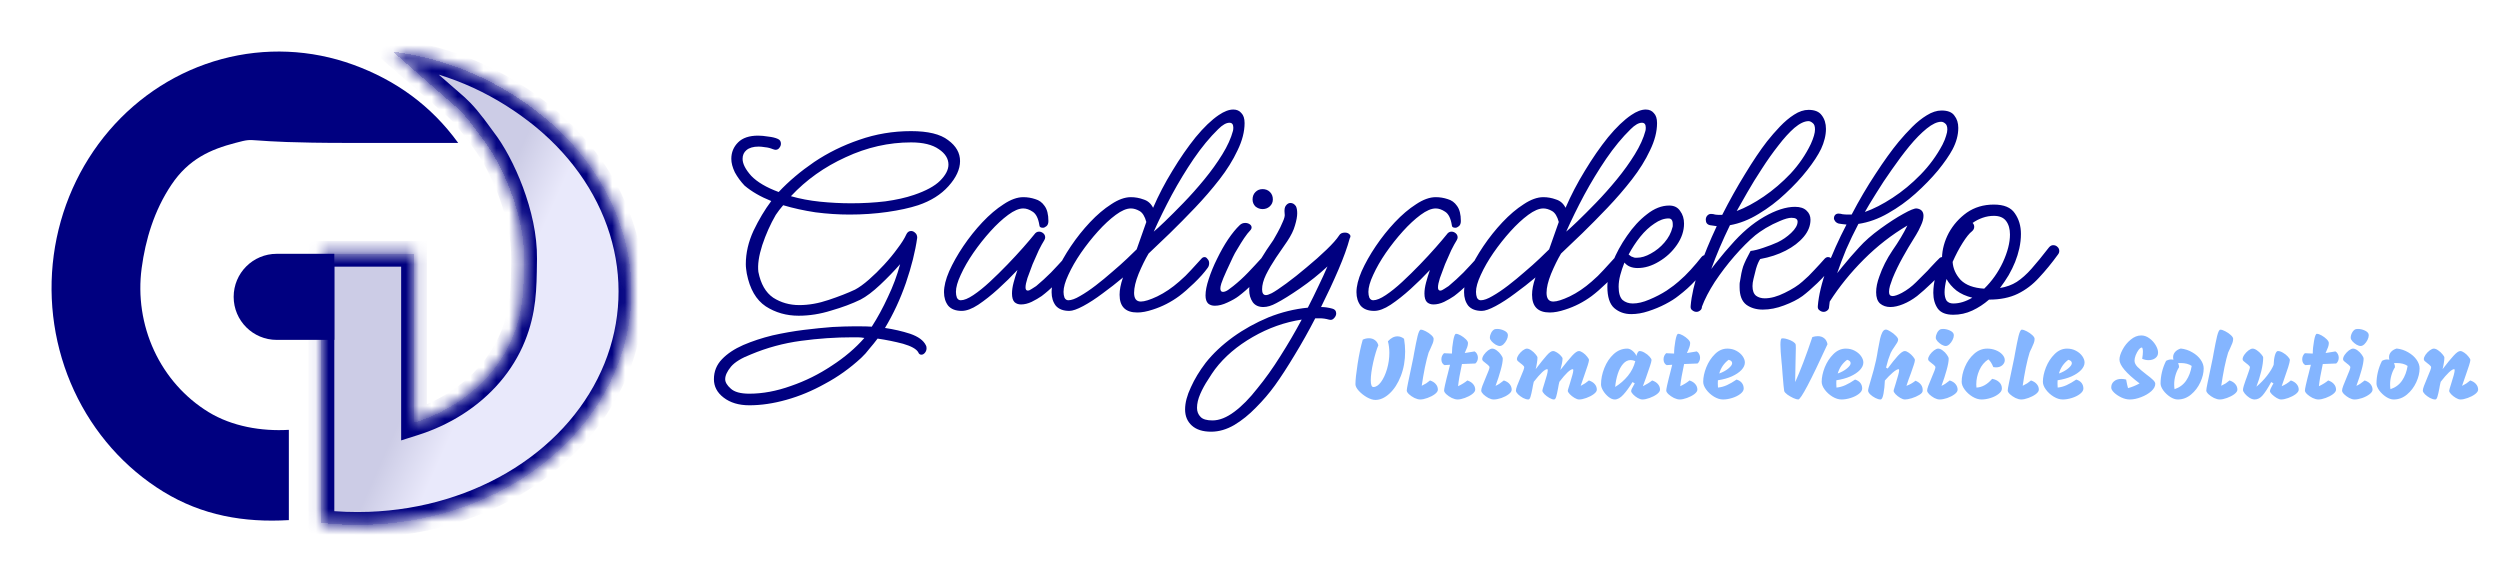 <svg width="194" height="45" viewBox="0 0 194 45" fill="none" xmlns="http://www.w3.org/2000/svg">
<path d="M108.955 26.289C109.011 26.63 109.039 26.959 109.039 27.276C109.039 27.971 108.927 28.606 108.703 29.18C108.479 29.754 108.187 30.207 107.828 30.538C107.469 30.869 107.102 31.035 106.729 31.035C106.542 31.035 106.325 30.967 106.078 30.832C105.835 30.692 105.625 30.526 105.448 30.335C105.271 30.139 105.182 29.966 105.182 29.817C105.182 29.49 105.238 28.965 105.35 28.242C105.462 27.519 105.595 26.891 105.749 26.359C105.903 26.284 106.064 26.247 106.232 26.247C106.409 26.247 106.563 26.296 106.694 26.394C106.825 26.487 106.913 26.62 106.96 26.793C106.825 27.106 106.692 27.547 106.561 28.116C106.435 28.685 106.372 29.15 106.372 29.509C106.372 29.859 106.44 30.034 106.575 30.034C106.776 30.034 106.972 29.906 107.163 29.649C107.354 29.388 107.511 29.052 107.632 28.641C107.753 28.226 107.814 27.806 107.814 27.381C107.814 27.064 107.777 26.765 107.702 26.485C107.935 26.228 108.183 26.1 108.444 26.1C108.626 26.1 108.796 26.163 108.955 26.289ZM110.214 31C110.079 31 109.927 30.96 109.759 30.881C109.596 30.797 109.456 30.701 109.339 30.594C109.223 30.482 109.164 30.386 109.164 30.307C109.164 30.228 109.197 30.032 109.262 29.719C109.328 29.406 109.37 29.206 109.388 29.117C109.528 28.473 109.622 28.027 109.668 27.78L109.738 27.388C109.836 26.847 109.925 26.41 110.004 26.079C110.088 25.748 110.172 25.582 110.256 25.582C110.354 25.582 110.483 25.624 110.641 25.708C110.805 25.792 110.947 25.89 111.068 26.002C111.19 26.114 111.25 26.212 111.25 26.296C111.25 26.408 111.229 26.518 111.187 26.625C111.15 26.728 111.092 26.863 111.012 27.031C110.938 27.176 110.886 27.288 110.858 27.367C110.77 27.642 110.674 28.025 110.571 28.515C110.473 29.005 110.392 29.479 110.326 29.936C110.476 29.861 110.592 29.798 110.676 29.747C110.76 29.691 110.858 29.616 110.97 29.523C111.176 29.593 111.327 29.691 111.425 29.817C111.528 29.938 111.579 30.078 111.579 30.237C111.579 30.349 111.5 30.466 111.341 30.587C111.183 30.704 110.994 30.802 110.774 30.881C110.555 30.96 110.368 31 110.214 31ZM113.447 28.249C113.293 28.954 113.192 29.528 113.146 29.971C113.444 29.826 113.685 29.677 113.867 29.523C114.072 29.593 114.224 29.691 114.322 29.817C114.424 29.938 114.476 30.078 114.476 30.237C114.476 30.349 114.396 30.466 114.238 30.587C114.079 30.704 113.89 30.802 113.671 30.881C113.451 30.96 113.265 31 113.111 31C112.975 31 112.824 30.96 112.656 30.881C112.492 30.797 112.352 30.701 112.236 30.594C112.119 30.482 112.061 30.386 112.061 30.307C112.061 30.242 112.084 30.102 112.131 29.887C112.182 29.668 112.226 29.481 112.264 29.327C112.306 29.168 112.336 29.052 112.355 28.977L112.523 28.305L112.096 28.333C112.016 28.296 111.956 28.237 111.914 28.158C111.872 28.079 111.851 27.988 111.851 27.885C111.851 27.698 111.918 27.54 112.054 27.409C112.222 27.418 112.427 27.428 112.67 27.437C112.67 27.138 112.702 26.809 112.768 26.45C112.833 26.086 112.905 25.904 112.985 25.904C113.083 25.904 113.206 25.946 113.356 26.03C113.505 26.114 113.636 26.212 113.748 26.324C113.86 26.436 113.916 26.534 113.916 26.618C113.916 26.725 113.895 26.835 113.853 26.947C113.815 27.054 113.752 27.204 113.664 27.395C113.743 27.386 113.944 27.353 114.266 27.297L114.427 27.269C114.511 27.316 114.574 27.383 114.616 27.472C114.662 27.561 114.686 27.656 114.686 27.759C114.686 27.843 114.669 27.925 114.637 28.004C114.604 28.083 114.555 28.151 114.49 28.207L113.447 28.249ZM116.384 26.849C116.295 26.849 116.188 26.814 116.062 26.744C115.941 26.669 115.836 26.583 115.747 26.485C115.658 26.382 115.614 26.291 115.614 26.212C115.614 26.086 115.647 25.96 115.712 25.834C115.777 25.708 115.859 25.617 115.957 25.561C116.004 25.538 116.078 25.526 116.181 25.526C116.349 25.526 116.517 25.563 116.685 25.638C116.858 25.713 116.963 25.806 117 25.918C117.009 25.941 117.014 25.976 117.014 26.023C117.014 26.13 116.981 26.249 116.916 26.38C116.851 26.511 116.769 26.623 116.671 26.716C116.573 26.805 116.477 26.849 116.384 26.849ZM115.908 31C115.787 31 115.649 30.96 115.495 30.881C115.346 30.797 115.215 30.701 115.103 30.594C114.996 30.482 114.942 30.389 114.942 30.314C114.942 30.23 114.972 30.106 115.033 29.943C115.094 29.78 115.185 29.556 115.306 29.271C115.399 29.052 115.469 28.881 115.516 28.76C115.563 28.634 115.586 28.545 115.586 28.494C115.586 28.457 115.563 28.417 115.516 28.375C115.474 28.328 115.409 28.272 115.32 28.207C115.217 28.128 115.14 28.065 115.089 28.018C115.042 27.971 115.019 27.922 115.019 27.871C115.019 27.773 115.063 27.659 115.152 27.528C115.245 27.397 115.353 27.285 115.474 27.192C115.6 27.099 115.707 27.052 115.796 27.052C115.903 27.052 116.02 27.099 116.146 27.192C116.277 27.285 116.386 27.397 116.475 27.528C116.568 27.654 116.615 27.757 116.615 27.836C116.615 28.041 116.561 28.335 116.454 28.718C116.351 29.096 116.218 29.504 116.055 29.943C116.167 29.892 116.265 29.838 116.349 29.782C116.433 29.726 116.55 29.64 116.699 29.523C116.909 29.593 117.063 29.693 117.161 29.824C117.259 29.95 117.308 30.088 117.308 30.237C117.308 30.358 117.229 30.477 117.07 30.594C116.916 30.711 116.727 30.809 116.503 30.888C116.279 30.963 116.081 31 115.908 31ZM119.168 28.648C119.537 28.163 119.822 27.808 120.022 27.584C120.223 27.355 120.386 27.241 120.512 27.241C120.601 27.241 120.704 27.278 120.82 27.353C120.942 27.428 121.044 27.514 121.128 27.612C121.217 27.705 121.259 27.78 121.254 27.836C121.25 27.953 121.233 28.079 121.205 28.214C121.177 28.349 121.138 28.515 121.086 28.711C121.474 28.216 121.777 27.848 121.996 27.605C122.22 27.362 122.395 27.241 122.521 27.241C122.61 27.241 122.717 27.285 122.843 27.374C122.969 27.463 123.077 27.565 123.165 27.682C123.259 27.794 123.305 27.88 123.305 27.941C123.301 28.02 123.268 28.156 123.207 28.347C123.147 28.538 123.06 28.793 122.948 29.11C122.799 29.521 122.703 29.798 122.661 29.943C122.811 29.864 122.925 29.798 123.004 29.747C123.088 29.691 123.186 29.616 123.298 29.523C123.504 29.593 123.658 29.691 123.76 29.817C123.863 29.938 123.914 30.078 123.914 30.237C123.914 30.349 123.833 30.466 123.669 30.587C123.511 30.704 123.322 30.802 123.102 30.881C122.883 30.96 122.696 31 122.542 31C122.44 31 122.318 30.958 122.178 30.874C122.038 30.79 121.917 30.694 121.814 30.587C121.712 30.475 121.66 30.389 121.66 30.328C121.66 30.291 121.684 30.202 121.73 30.062C121.777 29.917 121.807 29.819 121.821 29.768C121.91 29.488 121.975 29.266 122.017 29.103C122.064 28.935 122.087 28.811 122.087 28.732C122.087 28.676 122.076 28.648 122.052 28.648C121.856 28.648 121.509 28.975 121.009 29.628C120.972 29.763 120.937 29.934 120.904 30.139C120.848 30.438 120.799 30.657 120.757 30.797C120.715 30.932 120.659 31 120.589 31C120.491 31 120.37 30.958 120.225 30.874C120.081 30.79 119.955 30.694 119.847 30.587C119.74 30.475 119.686 30.384 119.686 30.314C119.686 30.267 119.738 30.085 119.84 29.768C119.924 29.502 119.99 29.285 120.036 29.117C120.083 28.944 120.106 28.816 120.106 28.732C120.106 28.676 120.092 28.648 120.064 28.648C119.878 28.648 119.53 28.975 119.021 29.628C119.003 29.703 118.982 29.796 118.958 29.908C118.94 30.02 118.926 30.099 118.916 30.146C118.865 30.421 118.816 30.634 118.769 30.783C118.727 30.928 118.671 31 118.601 31C118.48 31 118.342 30.96 118.188 30.881C118.039 30.797 117.908 30.701 117.796 30.594C117.689 30.482 117.635 30.389 117.635 30.314C117.635 30.23 117.666 30.106 117.726 29.943C117.787 29.78 117.878 29.556 117.999 29.271C118.093 29.052 118.163 28.881 118.209 28.76C118.256 28.634 118.279 28.545 118.279 28.494C118.279 28.457 118.256 28.417 118.209 28.375C118.167 28.328 118.102 28.272 118.013 28.207C117.911 28.128 117.834 28.065 117.782 28.018C117.736 27.971 117.712 27.922 117.712 27.871C117.712 27.773 117.757 27.659 117.845 27.528C117.939 27.397 118.046 27.285 118.167 27.192C118.293 27.099 118.401 27.052 118.489 27.052C118.587 27.052 118.699 27.096 118.825 27.185C118.956 27.274 119.068 27.376 119.161 27.493C119.259 27.605 119.308 27.691 119.308 27.752C119.308 27.864 119.294 28.002 119.266 28.165C119.243 28.328 119.21 28.489 119.168 28.648ZM127.487 29.971C127.771 29.831 128.012 29.682 128.208 29.523C128.413 29.593 128.565 29.691 128.663 29.817C128.765 29.938 128.817 30.078 128.817 30.237C128.817 30.349 128.737 30.466 128.579 30.587C128.42 30.704 128.231 30.802 128.012 30.881C127.792 30.96 127.606 31 127.452 31C127.344 31 127.221 30.96 127.081 30.881C126.945 30.802 126.826 30.708 126.724 30.601C126.626 30.494 126.577 30.41 126.577 30.349C126.577 30.302 126.595 30.239 126.633 30.16C126.675 30.081 126.719 29.999 126.766 29.915C126.812 29.831 126.843 29.775 126.857 29.747L126.682 29.649C126.434 30.055 126.196 30.382 125.968 30.629C125.744 30.876 125.522 31 125.303 31C125.153 31 124.995 30.935 124.827 30.804C124.663 30.673 124.523 30.515 124.407 30.328C124.295 30.141 124.239 29.976 124.239 29.831C124.239 29.416 124.325 28.991 124.498 28.557C124.67 28.123 124.911 27.764 125.219 27.479C125.531 27.194 125.884 27.052 126.276 27.052C126.416 27.052 126.558 27.115 126.703 27.241C126.847 27.367 126.941 27.495 126.983 27.626C127.006 27.523 127.039 27.435 127.081 27.36C127.127 27.281 127.176 27.241 127.228 27.241C127.349 27.241 127.482 27.285 127.627 27.374C127.776 27.458 127.902 27.558 128.005 27.675C128.107 27.787 128.159 27.876 128.159 27.941C128.154 28.03 128.117 28.177 128.047 28.382C127.981 28.587 127.874 28.9 127.725 29.32C127.636 29.549 127.557 29.766 127.487 29.971ZM125.338 30.027C125.716 29.794 126.045 29.507 126.325 29.166C126.605 28.821 126.796 28.44 126.899 28.025C126.773 27.969 126.654 27.941 126.542 27.941C126.322 27.941 126.126 28.039 125.954 28.235C125.781 28.431 125.643 28.688 125.541 29.005C125.438 29.322 125.37 29.663 125.338 30.027ZM130.687 28.249C130.533 28.954 130.433 29.528 130.386 29.971C130.685 29.826 130.925 29.677 131.107 29.523C131.312 29.593 131.464 29.691 131.562 29.817C131.665 29.938 131.716 30.078 131.716 30.237C131.716 30.349 131.637 30.466 131.478 30.587C131.319 30.704 131.13 30.802 130.911 30.881C130.692 30.96 130.505 31 130.351 31C130.216 31 130.064 30.96 129.896 30.881C129.733 30.797 129.593 30.701 129.476 30.594C129.359 30.482 129.301 30.386 129.301 30.307C129.301 30.242 129.324 30.102 129.371 29.887C129.422 29.668 129.467 29.481 129.504 29.327C129.546 29.168 129.576 29.052 129.595 28.977L129.763 28.305L129.336 28.333C129.257 28.296 129.196 28.237 129.154 28.158C129.112 28.079 129.091 27.988 129.091 27.885C129.091 27.698 129.159 27.54 129.294 27.409C129.462 27.418 129.667 27.428 129.91 27.437C129.91 27.138 129.943 26.809 130.008 26.45C130.073 26.086 130.146 25.904 130.225 25.904C130.323 25.904 130.447 25.946 130.596 26.03C130.745 26.114 130.876 26.212 130.988 26.324C131.1 26.436 131.156 26.534 131.156 26.618C131.156 26.725 131.135 26.835 131.093 26.947C131.056 27.054 130.993 27.204 130.904 27.395C130.983 27.386 131.184 27.353 131.506 27.297L131.667 27.269C131.751 27.316 131.814 27.383 131.856 27.472C131.903 27.561 131.926 27.656 131.926 27.759C131.926 27.843 131.91 27.925 131.877 28.004C131.844 28.083 131.795 28.151 131.73 28.207L130.687 28.249ZM133.708 31C133.484 31 133.251 30.928 133.008 30.783C132.765 30.634 132.565 30.452 132.406 30.237C132.247 30.022 132.168 29.819 132.168 29.628C132.168 29.287 132.247 28.914 132.406 28.508C132.569 28.102 132.793 27.759 133.078 27.479C133.363 27.194 133.685 27.052 134.044 27.052C134.301 27.052 134.532 27.108 134.737 27.22C134.947 27.332 135.11 27.472 135.227 27.64C135.344 27.808 135.402 27.971 135.402 28.13C135.402 28.326 135.313 28.52 135.136 28.711C134.959 28.898 134.711 29.063 134.394 29.208C134.077 29.348 133.715 29.448 133.309 29.509C133.304 29.565 133.302 29.649 133.302 29.761C133.302 29.901 133.307 30.006 133.316 30.076C133.549 30.053 133.78 29.99 134.009 29.887C134.238 29.784 134.487 29.64 134.758 29.453C134.94 29.509 135.078 29.598 135.171 29.719C135.264 29.84 135.311 29.985 135.311 30.153C135.311 30.293 135.225 30.431 135.052 30.566C134.884 30.697 134.674 30.802 134.422 30.881C134.17 30.96 133.932 31 133.708 31ZM133.414 28.984C133.699 28.881 133.937 28.751 134.128 28.592C134.319 28.433 134.415 28.298 134.415 28.186C134.415 28.055 134.324 27.967 134.142 27.92C133.965 28.051 133.813 28.207 133.687 28.389C133.566 28.571 133.475 28.769 133.414 28.984ZM139.546 31C139.457 31 139.329 30.963 139.161 30.888C138.993 30.809 138.837 30.718 138.692 30.615C138.552 30.508 138.473 30.417 138.454 30.342C138.431 30.239 138.389 29.81 138.328 29.054C138.309 28.751 138.293 28.529 138.279 28.389C138.27 28.268 138.26 28.177 138.251 28.116C138.19 27.491 138.16 27.038 138.16 26.758C138.16 26.445 138.195 26.28 138.265 26.261C138.284 26.256 138.314 26.254 138.356 26.254C138.459 26.254 138.585 26.28 138.734 26.331C138.888 26.378 139.023 26.438 139.14 26.513C139.257 26.588 139.324 26.66 139.343 26.73C139.352 26.758 139.357 26.863 139.357 27.045C139.357 27.302 139.35 27.617 139.336 27.99C139.317 28.597 139.308 29.066 139.308 29.397V29.649C139.705 28.781 140.148 27.617 140.638 26.156C140.778 26.109 140.92 26.086 141.065 26.086C141.256 26.086 141.417 26.137 141.548 26.24C141.683 26.343 141.772 26.499 141.814 26.709C140.503 29.57 139.747 31 139.546 31ZM142.902 31C142.678 31 142.445 30.928 142.202 30.783C141.96 30.634 141.759 30.452 141.6 30.237C141.442 30.022 141.362 29.819 141.362 29.628C141.362 29.287 141.442 28.914 141.6 28.508C141.764 28.102 141.988 27.759 142.272 27.479C142.557 27.194 142.879 27.052 143.238 27.052C143.495 27.052 143.726 27.108 143.931 27.22C144.141 27.332 144.305 27.472 144.421 27.64C144.538 27.808 144.596 27.971 144.596 28.13C144.596 28.326 144.508 28.52 144.33 28.711C144.153 28.898 143.906 29.063 143.588 29.208C143.271 29.348 142.909 29.448 142.503 29.509C142.499 29.565 142.496 29.649 142.496 29.761C142.496 29.901 142.501 30.006 142.51 30.076C142.744 30.053 142.975 29.99 143.203 29.887C143.432 29.784 143.682 29.64 143.952 29.453C144.134 29.509 144.272 29.598 144.365 29.719C144.459 29.84 144.505 29.985 144.505 30.153C144.505 30.293 144.419 30.431 144.246 30.566C144.078 30.697 143.868 30.802 143.616 30.881C143.364 30.96 143.126 31 142.902 31ZM142.608 28.984C142.893 28.881 143.131 28.751 143.322 28.592C143.514 28.433 143.609 28.298 143.609 28.186C143.609 28.055 143.518 27.967 143.336 27.92C143.159 28.051 143.007 28.207 142.881 28.389C142.76 28.571 142.669 28.769 142.608 28.984ZM146.266 29.53C146.252 29.894 146.217 30.23 146.161 30.538C146.105 30.846 146.028 31 145.93 31C145.814 31 145.678 30.96 145.524 30.881C145.37 30.802 145.237 30.708 145.125 30.601C145.018 30.489 144.964 30.393 144.964 30.314C144.964 30.258 144.983 30.162 145.02 30.027C145.058 29.887 145.102 29.733 145.153 29.565C145.335 28.968 145.478 28.433 145.58 27.962C145.636 27.701 145.685 27.43 145.727 27.15C145.793 26.777 145.849 26.49 145.895 26.289C145.942 26.088 146 25.92 146.07 25.785C146.145 25.645 146.236 25.575 146.343 25.575C146.423 25.575 146.539 25.624 146.693 25.722C146.852 25.815 146.992 25.925 147.113 26.051C147.235 26.172 147.295 26.273 147.295 26.352C147.295 26.422 147.27 26.501 147.218 26.59C147.172 26.674 147.092 26.795 146.98 26.954C146.957 26.987 146.913 27.052 146.847 27.15C146.787 27.248 146.742 27.33 146.714 27.395C146.658 27.53 146.595 27.703 146.525 27.913C146.46 28.123 146.404 28.328 146.357 28.529L146.483 28.599C146.787 28.188 147.05 27.859 147.274 27.612C147.503 27.365 147.68 27.241 147.806 27.241C147.895 27.241 148.002 27.285 148.128 27.374C148.254 27.463 148.364 27.565 148.457 27.682C148.551 27.794 148.597 27.88 148.597 27.941C148.593 28.025 148.565 28.146 148.513 28.305C148.467 28.459 148.392 28.676 148.289 28.956C148.159 29.292 148.042 29.621 147.939 29.943C148.084 29.887 148.205 29.831 148.303 29.775C148.401 29.719 148.516 29.642 148.646 29.544C148.842 29.628 148.985 29.733 149.073 29.859C149.167 29.985 149.209 30.139 149.199 30.321C149.199 30.433 149.113 30.54 148.94 30.643C148.772 30.746 148.576 30.832 148.352 30.902C148.133 30.967 147.958 31 147.827 31C147.72 31 147.596 30.958 147.456 30.874C147.316 30.79 147.195 30.694 147.092 30.587C146.99 30.475 146.941 30.389 146.945 30.328C146.945 30.291 146.969 30.202 147.015 30.062C147.062 29.917 147.092 29.819 147.106 29.768C147.195 29.488 147.26 29.266 147.302 29.103C147.349 28.935 147.372 28.811 147.372 28.732C147.372 28.676 147.361 28.648 147.337 28.648C147.235 28.648 147.081 28.737 146.875 28.914C146.67 29.091 146.467 29.297 146.266 29.53ZM150.987 26.849C150.899 26.849 150.791 26.814 150.665 26.744C150.544 26.669 150.439 26.583 150.35 26.485C150.262 26.382 150.217 26.291 150.217 26.212C150.217 26.086 150.25 25.96 150.315 25.834C150.381 25.708 150.462 25.617 150.56 25.561C150.607 25.538 150.682 25.526 150.784 25.526C150.952 25.526 151.12 25.563 151.288 25.638C151.461 25.713 151.566 25.806 151.603 25.918C151.613 25.941 151.617 25.976 151.617 26.023C151.617 26.13 151.585 26.249 151.519 26.38C151.454 26.511 151.372 26.623 151.274 26.716C151.176 26.805 151.081 26.849 150.987 26.849ZM150.511 31C150.39 31 150.252 30.96 150.098 30.881C149.949 30.797 149.818 30.701 149.706 30.594C149.599 30.482 149.545 30.389 149.545 30.314C149.545 30.23 149.576 30.106 149.636 29.943C149.697 29.78 149.788 29.556 149.909 29.271C150.003 29.052 150.073 28.881 150.119 28.76C150.166 28.634 150.189 28.545 150.189 28.494C150.189 28.457 150.166 28.417 150.119 28.375C150.077 28.328 150.012 28.272 149.923 28.207C149.821 28.128 149.744 28.065 149.692 28.018C149.646 27.971 149.622 27.922 149.622 27.871C149.622 27.773 149.667 27.659 149.755 27.528C149.849 27.397 149.956 27.285 150.077 27.192C150.203 27.099 150.311 27.052 150.399 27.052C150.507 27.052 150.623 27.099 150.749 27.192C150.88 27.285 150.99 27.397 151.078 27.528C151.172 27.654 151.218 27.757 151.218 27.836C151.218 28.041 151.165 28.335 151.057 28.718C150.955 29.096 150.822 29.504 150.658 29.943C150.77 29.892 150.868 29.838 150.952 29.782C151.036 29.726 151.153 29.64 151.302 29.523C151.512 29.593 151.666 29.693 151.764 29.824C151.862 29.95 151.911 30.088 151.911 30.237C151.911 30.358 151.832 30.477 151.673 30.594C151.519 30.711 151.33 30.809 151.106 30.888C150.882 30.963 150.684 31 150.511 31ZM153.373 30.076C153.811 30.057 154.217 29.831 154.591 29.397C154.819 29.439 155.001 29.525 155.137 29.656C155.277 29.787 155.347 29.952 155.347 30.153C155.347 30.298 155.263 30.435 155.095 30.566C154.931 30.697 154.726 30.802 154.479 30.881C154.231 30.96 153.993 31 153.765 31C153.541 31 153.307 30.928 153.065 30.783C152.822 30.634 152.621 30.452 152.463 30.237C152.304 30.022 152.225 29.819 152.225 29.628C152.225 29.259 152.309 28.874 152.477 28.473C152.649 28.067 152.887 27.729 153.191 27.458C153.494 27.187 153.835 27.052 154.213 27.052C154.446 27.052 154.668 27.094 154.878 27.178C155.088 27.262 155.256 27.374 155.382 27.514C155.508 27.654 155.571 27.799 155.571 27.948C155.571 28.093 155.508 28.223 155.382 28.34C155.256 28.452 155.09 28.508 154.885 28.508C154.819 28.508 154.752 28.501 154.682 28.487C154.565 28.202 154.437 28.002 154.297 27.885C153.989 28.086 153.755 28.366 153.597 28.725C153.438 29.084 153.359 29.451 153.359 29.824C153.359 29.88 153.363 29.964 153.373 30.076ZM156.849 31C156.714 31 156.562 30.96 156.394 30.881C156.231 30.797 156.091 30.701 155.974 30.594C155.857 30.482 155.799 30.386 155.799 30.307C155.799 30.228 155.832 30.032 155.897 29.719C155.962 29.406 156.004 29.206 156.023 29.117C156.163 28.473 156.256 28.027 156.303 27.78L156.373 27.388C156.471 26.847 156.56 26.41 156.639 26.079C156.723 25.748 156.807 25.582 156.891 25.582C156.989 25.582 157.117 25.624 157.276 25.708C157.439 25.792 157.582 25.89 157.703 26.002C157.824 26.114 157.885 26.212 157.885 26.296C157.885 26.408 157.864 26.518 157.822 26.625C157.785 26.728 157.726 26.863 157.647 27.031C157.572 27.176 157.521 27.288 157.493 27.367C157.404 27.642 157.309 28.025 157.206 28.515C157.108 29.005 157.026 29.479 156.961 29.936C157.11 29.861 157.227 29.798 157.311 29.747C157.395 29.691 157.493 29.616 157.605 29.523C157.81 29.593 157.962 29.691 158.06 29.817C158.163 29.938 158.214 30.078 158.214 30.237C158.214 30.349 158.135 30.466 157.976 30.587C157.817 30.704 157.628 30.802 157.409 30.881C157.19 30.96 157.003 31 156.849 31ZM160.068 31C159.844 31 159.61 30.928 159.368 30.783C159.125 30.634 158.924 30.452 158.766 30.237C158.607 30.022 158.528 29.819 158.528 29.628C158.528 29.287 158.607 28.914 158.766 28.508C158.929 28.102 159.153 27.759 159.438 27.479C159.722 27.194 160.044 27.052 160.404 27.052C160.66 27.052 160.891 27.108 161.097 27.22C161.307 27.332 161.47 27.472 161.587 27.64C161.703 27.808 161.762 27.971 161.762 28.13C161.762 28.326 161.673 28.52 161.496 28.711C161.318 28.898 161.071 29.063 160.754 29.208C160.436 29.348 160.075 29.448 159.669 29.509C159.664 29.565 159.662 29.649 159.662 29.761C159.662 29.901 159.666 30.006 159.676 30.076C159.909 30.053 160.14 29.99 160.369 29.887C160.597 29.784 160.847 29.64 161.118 29.453C161.3 29.509 161.437 29.598 161.531 29.719C161.624 29.84 161.671 29.985 161.671 30.153C161.671 30.293 161.584 30.431 161.412 30.566C161.244 30.697 161.034 30.802 160.782 30.881C160.53 30.96 160.292 31 160.068 31ZM159.774 28.984C160.058 28.881 160.296 28.751 160.488 28.592C160.679 28.433 160.775 28.298 160.775 28.186C160.775 28.055 160.684 27.967 160.502 27.92C160.324 28.051 160.173 28.207 160.047 28.389C159.925 28.571 159.834 28.769 159.774 28.984ZM166.234 27.843C166.272 27.61 166.29 27.423 166.29 27.283C166.29 27.185 166.281 27.108 166.262 27.052C166.248 26.996 166.23 26.968 166.206 26.968C166.136 26.968 166.055 27.026 165.961 27.143C165.873 27.26 165.796 27.4 165.73 27.563C165.67 27.722 165.639 27.864 165.639 27.99C165.639 28.149 165.716 28.31 165.87 28.473C166.029 28.632 166.26 28.828 166.563 29.061C166.792 29.229 166.962 29.369 167.074 29.481C167.186 29.588 167.245 29.686 167.249 29.775C167.254 29.971 167.151 30.165 166.941 30.356C166.731 30.543 166.468 30.697 166.15 30.818C165.838 30.939 165.546 31 165.275 31C165.065 31 164.848 30.949 164.624 30.846C164.4 30.739 164.214 30.615 164.064 30.475C163.915 30.33 163.838 30.204 163.833 30.097C163.824 29.892 163.892 29.726 164.036 29.6C164.181 29.469 164.375 29.404 164.617 29.404C164.739 29.404 164.862 29.42 164.988 29.453C165.044 29.761 165.093 29.983 165.135 30.118C165.411 30.048 165.709 29.927 166.031 29.754C164.991 28.965 164.47 28.349 164.47 27.906C164.47 27.691 164.55 27.435 164.708 27.136C164.867 26.833 165.077 26.574 165.338 26.359C165.6 26.14 165.875 26.03 166.164 26.03C166.379 26.03 166.587 26.102 166.787 26.247C166.988 26.392 167.151 26.569 167.277 26.779C167.403 26.989 167.466 27.185 167.466 27.367C167.466 27.544 167.394 27.687 167.249 27.794C167.109 27.897 166.934 27.948 166.724 27.948C166.561 27.948 166.398 27.913 166.234 27.843ZM169.228 27.045C169.56 27.082 169.861 27.183 170.131 27.346C170.407 27.505 170.621 27.696 170.775 27.92C170.929 28.144 171.006 28.368 171.006 28.592C171.006 28.928 170.92 29.285 170.747 29.663C170.575 30.041 170.334 30.358 170.026 30.615C169.718 30.872 169.375 31 168.997 31C168.811 31 168.612 30.932 168.402 30.797C168.192 30.657 168.015 30.489 167.87 30.293C167.73 30.092 167.66 29.915 167.66 29.761C167.66 29.476 167.695 29.185 167.765 28.886C167.835 28.583 167.943 28.289 168.087 28.004C168.223 27.929 168.358 27.892 168.493 27.892C168.554 27.892 168.61 27.899 168.661 27.913C168.643 27.857 168.633 27.792 168.633 27.717C168.633 27.568 168.685 27.432 168.787 27.311C168.895 27.19 169.042 27.101 169.228 27.045ZM168.745 30.202C169.133 30.071 169.434 29.847 169.648 29.53C169.863 29.213 170.005 28.835 170.075 28.396C169.865 28.247 169.581 28.172 169.221 28.172C169.133 28.172 169.065 28.174 169.018 28.179C169.07 28.272 169.095 28.377 169.095 28.494C168.974 28.685 168.881 28.898 168.815 29.131C168.75 29.36 168.717 29.591 168.717 29.824C168.717 29.964 168.727 30.09 168.745 30.202ZM172.257 31C172.122 31 171.97 30.96 171.802 30.881C171.639 30.797 171.499 30.701 171.382 30.594C171.266 30.482 171.207 30.386 171.207 30.307C171.207 30.228 171.24 30.032 171.305 29.719C171.371 29.406 171.413 29.206 171.431 29.117C171.571 28.473 171.665 28.027 171.711 27.78L171.781 27.388C171.879 26.847 171.968 26.41 172.047 26.079C172.131 25.748 172.215 25.582 172.299 25.582C172.397 25.582 172.526 25.624 172.684 25.708C172.848 25.792 172.99 25.89 173.111 26.002C173.233 26.114 173.293 26.212 173.293 26.296C173.293 26.408 173.272 26.518 173.23 26.625C173.193 26.728 173.135 26.863 173.055 27.031C172.981 27.176 172.929 27.288 172.901 27.367C172.813 27.642 172.717 28.025 172.614 28.515C172.516 29.005 172.435 29.479 172.369 29.936C172.519 29.861 172.635 29.798 172.719 29.747C172.803 29.691 172.901 29.616 173.013 29.523C173.219 29.593 173.37 29.691 173.468 29.817C173.571 29.938 173.622 30.078 173.622 30.237C173.622 30.349 173.543 30.466 173.384 30.587C173.226 30.704 173.037 30.802 172.817 30.881C172.598 30.96 172.411 31 172.257 31ZM174.958 31C174.836 31 174.703 30.956 174.559 30.867C174.419 30.774 174.3 30.669 174.202 30.552C174.104 30.431 174.055 30.333 174.055 30.258C174.055 30.183 174.076 30.076 174.118 29.936C174.164 29.796 174.211 29.656 174.258 29.516C174.309 29.376 174.342 29.287 174.356 29.25C174.416 29.087 174.47 28.933 174.517 28.788C174.568 28.643 174.594 28.545 174.594 28.494C174.594 28.457 174.57 28.417 174.524 28.375C174.482 28.328 174.416 28.272 174.328 28.207C174.225 28.128 174.148 28.065 174.097 28.018C174.05 27.971 174.027 27.922 174.027 27.871C174.027 27.773 174.071 27.659 174.16 27.528C174.253 27.397 174.36 27.285 174.482 27.192C174.608 27.099 174.715 27.052 174.804 27.052C174.902 27.052 175.014 27.096 175.14 27.185C175.27 27.274 175.382 27.376 175.476 27.493C175.574 27.605 175.623 27.691 175.623 27.752C175.623 28.041 175.574 28.389 175.476 28.795C175.378 29.201 175.252 29.605 175.098 30.006C175.406 29.749 175.681 29.465 175.924 29.152C176.166 28.839 176.337 28.559 176.435 28.312C176.444 28.009 176.479 27.754 176.54 27.549C176.605 27.344 176.68 27.241 176.764 27.241C176.885 27.241 177.018 27.285 177.163 27.374C177.312 27.458 177.438 27.558 177.541 27.675C177.643 27.787 177.695 27.876 177.695 27.941C177.69 28.039 177.646 28.223 177.562 28.494C177.478 28.76 177.361 29.103 177.212 29.523C177.123 29.784 177.072 29.934 177.058 29.971C177.193 29.91 177.314 29.847 177.422 29.782C177.534 29.712 177.65 29.626 177.772 29.523C177.977 29.593 178.129 29.691 178.227 29.817C178.329 29.938 178.381 30.078 178.381 30.237C178.381 30.349 178.301 30.466 178.143 30.587C177.984 30.704 177.795 30.802 177.576 30.881C177.356 30.96 177.17 31 177.016 31C176.918 31 176.801 30.96 176.666 30.881C176.53 30.797 176.409 30.704 176.302 30.601C176.199 30.494 176.148 30.414 176.148 30.363C176.148 30.312 176.164 30.249 176.197 30.174C176.234 30.099 176.274 30.02 176.316 29.936C176.362 29.847 176.397 29.784 176.421 29.747L176.246 29.649C175.989 30.12 175.767 30.463 175.581 30.678C175.399 30.893 175.191 31 174.958 31ZM180.248 28.249C180.094 28.954 179.993 29.528 179.947 29.971C180.245 29.826 180.486 29.677 180.668 29.523C180.873 29.593 181.025 29.691 181.123 29.817C181.225 29.938 181.277 30.078 181.277 30.237C181.277 30.349 181.197 30.466 181.039 30.587C180.88 30.704 180.691 30.802 180.472 30.881C180.252 30.96 180.066 31 179.912 31C179.776 31 179.625 30.96 179.457 30.881C179.293 30.797 179.153 30.701 179.037 30.594C178.92 30.482 178.862 30.386 178.862 30.307C178.862 30.242 178.885 30.102 178.932 29.887C178.983 29.668 179.027 29.481 179.065 29.327C179.107 29.168 179.137 29.052 179.156 28.977L179.324 28.305L178.897 28.333C178.817 28.296 178.757 28.237 178.715 28.158C178.673 28.079 178.652 27.988 178.652 27.885C178.652 27.698 178.719 27.54 178.855 27.409C179.023 27.418 179.228 27.428 179.471 27.437C179.471 27.138 179.503 26.809 179.569 26.45C179.634 26.086 179.706 25.904 179.786 25.904C179.884 25.904 180.007 25.946 180.157 26.03C180.306 26.114 180.437 26.212 180.549 26.324C180.661 26.436 180.717 26.534 180.717 26.618C180.717 26.725 180.696 26.835 180.654 26.947C180.616 27.054 180.553 27.204 180.465 27.395C180.544 27.386 180.745 27.353 181.067 27.297L181.228 27.269C181.312 27.316 181.375 27.383 181.417 27.472C181.463 27.561 181.487 27.656 181.487 27.759C181.487 27.843 181.47 27.925 181.438 28.004C181.405 28.083 181.356 28.151 181.291 28.207L180.248 28.249ZM183.185 26.849C183.096 26.849 182.989 26.814 182.863 26.744C182.741 26.669 182.636 26.583 182.548 26.485C182.459 26.382 182.415 26.291 182.415 26.212C182.415 26.086 182.447 25.96 182.513 25.834C182.578 25.708 182.66 25.617 182.758 25.561C182.804 25.538 182.879 25.526 182.982 25.526C183.15 25.526 183.318 25.563 183.486 25.638C183.658 25.713 183.763 25.806 183.801 25.918C183.81 25.941 183.815 25.976 183.815 26.023C183.815 26.13 183.782 26.249 183.717 26.38C183.651 26.511 183.57 26.623 183.472 26.716C183.374 26.805 183.278 26.849 183.185 26.849ZM182.709 31C182.587 31 182.45 30.96 182.296 30.881C182.146 30.797 182.016 30.701 181.904 30.594C181.796 30.482 181.743 30.389 181.743 30.314C181.743 30.23 181.773 30.106 181.834 29.943C181.894 29.78 181.985 29.556 182.107 29.271C182.2 29.052 182.27 28.881 182.317 28.76C182.363 28.634 182.387 28.545 182.387 28.494C182.387 28.457 182.363 28.417 182.317 28.375C182.275 28.328 182.209 28.272 182.121 28.207C182.018 28.128 181.941 28.065 181.89 28.018C181.843 27.971 181.82 27.922 181.82 27.871C181.82 27.773 181.864 27.659 181.953 27.528C182.046 27.397 182.153 27.285 182.275 27.192C182.401 27.099 182.508 27.052 182.597 27.052C182.704 27.052 182.821 27.099 182.947 27.192C183.077 27.285 183.187 27.397 183.276 27.528C183.369 27.654 183.416 27.757 183.416 27.836C183.416 28.041 183.362 28.335 183.255 28.718C183.152 29.096 183.019 29.504 182.856 29.943C182.968 29.892 183.066 29.838 183.15 29.782C183.234 29.726 183.35 29.64 183.5 29.523C183.71 29.593 183.864 29.693 183.962 29.824C184.06 29.95 184.109 30.088 184.109 30.237C184.109 30.358 184.029 30.477 183.871 30.594C183.717 30.711 183.528 30.809 183.304 30.888C183.08 30.963 182.881 31 182.709 31ZM185.983 27.045C186.314 27.082 186.615 27.183 186.886 27.346C187.161 27.505 187.376 27.696 187.53 27.92C187.684 28.144 187.761 28.368 187.761 28.592C187.761 28.928 187.675 29.285 187.502 29.663C187.329 30.041 187.089 30.358 186.781 30.615C186.473 30.872 186.13 31 185.752 31C185.565 31 185.367 30.932 185.157 30.797C184.947 30.657 184.77 30.489 184.625 30.293C184.485 30.092 184.415 29.915 184.415 29.761C184.415 29.476 184.45 29.185 184.52 28.886C184.59 28.583 184.697 28.289 184.842 28.004C184.977 27.929 185.113 27.892 185.248 27.892C185.309 27.892 185.365 27.899 185.416 27.913C185.397 27.857 185.388 27.792 185.388 27.717C185.388 27.568 185.439 27.432 185.542 27.311C185.649 27.19 185.796 27.101 185.983 27.045ZM185.5 30.202C185.887 30.071 186.188 29.847 186.403 29.53C186.618 29.213 186.76 28.835 186.83 28.396C186.62 28.247 186.335 28.172 185.976 28.172C185.887 28.172 185.82 28.174 185.773 28.179C185.824 28.272 185.85 28.377 185.85 28.494C185.729 28.685 185.635 28.898 185.57 29.131C185.505 29.36 185.472 29.591 185.472 29.824C185.472 29.964 185.481 30.09 185.5 30.202ZM191.693 29.523C191.899 29.593 192.05 29.691 192.148 29.817C192.251 29.938 192.302 30.078 192.302 30.237C192.302 30.349 192.223 30.466 192.064 30.587C191.906 30.704 191.717 30.802 191.497 30.881C191.278 30.96 191.091 31 190.937 31C190.83 31 190.706 30.958 190.566 30.874C190.426 30.79 190.305 30.694 190.202 30.587C190.104 30.475 190.055 30.389 190.055 30.328C190.055 30.281 190.107 30.099 190.209 29.782C190.391 29.227 190.482 28.877 190.482 28.732C190.482 28.676 190.468 28.648 190.44 28.648C190.254 28.648 189.906 28.975 189.397 29.628C189.379 29.703 189.358 29.796 189.334 29.908C189.316 30.02 189.302 30.099 189.292 30.146C189.241 30.421 189.192 30.634 189.145 30.783C189.103 30.928 189.047 31 188.977 31C188.856 31 188.718 30.96 188.564 30.881C188.415 30.797 188.284 30.701 188.172 30.594C188.065 30.482 188.011 30.389 188.011 30.314C188.011 30.23 188.042 30.106 188.102 29.943C188.163 29.78 188.254 29.556 188.375 29.271C188.469 29.052 188.539 28.881 188.585 28.76C188.632 28.634 188.655 28.545 188.655 28.494C188.655 28.457 188.632 28.417 188.585 28.375C188.543 28.328 188.478 28.272 188.389 28.207C188.287 28.128 188.21 28.065 188.158 28.018C188.112 27.971 188.088 27.922 188.088 27.871C188.088 27.773 188.133 27.659 188.221 27.528C188.315 27.397 188.422 27.285 188.543 27.192C188.669 27.099 188.777 27.052 188.865 27.052C188.963 27.052 189.075 27.096 189.201 27.185C189.332 27.274 189.444 27.376 189.537 27.493C189.635 27.605 189.684 27.691 189.684 27.752C189.684 27.864 189.67 28.002 189.642 28.165C189.619 28.328 189.586 28.489 189.544 28.648C189.885 28.2 190.167 27.855 190.391 27.612C190.615 27.365 190.79 27.241 190.916 27.241C191.005 27.241 191.112 27.285 191.238 27.374C191.364 27.463 191.472 27.565 191.56 27.682C191.654 27.794 191.7 27.88 191.7 27.941C191.696 28.02 191.663 28.156 191.602 28.347C191.542 28.538 191.455 28.793 191.343 29.11C191.194 29.521 191.098 29.798 191.056 29.943C191.201 29.868 191.313 29.805 191.392 29.754C191.476 29.698 191.577 29.621 191.693 29.523Z" fill="#84B5FF"/>
<g filter="url(#filter0_d_17007_2762)">
<path d="M40.556 7.091C38.458 4.194 35.703 2.218 32.413 1.023C29.124 -0.172 25.568 -0.324 22.196 0.587C18.823 1.497 15.786 3.428 13.467 6.136C11.149 8.845 9.653 12.208 9.17 15.802C8.687 19.396 9.238 23.058 10.753 26.325C12.268 29.593 14.679 32.319 17.681 34.159C20.684 35.999 23.937 36.567 27.415 36.36V29.355C25.297 29.481 23.004 29.094 21.176 27.974C19.348 26.853 17.88 25.194 16.957 23.204C16.035 21.215 15.7 18.985 15.994 16.797C16.288 14.61 16.957 12.342 18.298 10.341C19.638 8.339 21.34 7.592 23.262 7.091C25.183 6.59 23.262 7.091 32.059 7.091C34.471 7.091 34.781 7.091 36.062 7.091H38.304H40.556Z" fill="#000080"/>
</g>
<path d="M58.15 31.45C57.333 31.45 56.667 31.25 56.15 30.85C55.65 30.467 55.4 29.992 55.4 29.425C55.4 28.825 55.608 28.308 56.025 27.875C56.442 27.442 56.992 27.075 57.675 26.775C58.375 26.475 59.133 26.225 59.95 26.025C60.767 25.842 61.575 25.7 62.375 25.6C63.192 25.5 63.933 25.425 64.6 25.375C65.267 25.342 65.783 25.325 66.15 25.325C66.35 25.325 66.575 25.325 66.825 25.325C67.092 25.325 67.367 25.333 67.65 25.35C68.1 24.65 68.517 23.883 68.9 23.05C69.3 22.217 69.617 21.367 69.85 20.5C69.383 21.033 68.867 21.567 68.3 22.1C67.733 22.633 67.225 23.017 66.775 23.25C66.125 23.567 65.367 23.85 64.5 24.1C63.65 24.367 62.808 24.5 61.975 24.5C61.025 24.5 60.175 24.258 59.425 23.775C58.675 23.275 58.183 22.425 57.95 21.225C57.933 21.125 57.917 21.008 57.9 20.875C57.883 20.742 57.875 20.617 57.875 20.5C57.875 19.633 58.075 18.767 58.475 17.9C58.892 17.033 59.35 16.267 59.85 15.6C59.017 15.267 58.325 14.867 57.775 14.4C57.475 14.083 57.225 13.742 57.025 13.375C56.842 12.992 56.75 12.642 56.75 12.325C56.75 11.825 56.925 11.4 57.275 11.05C57.625 10.7 58.142 10.525 58.825 10.525C59.058 10.525 59.325 10.55 59.625 10.6C59.925 10.633 60.167 10.692 60.35 10.775C60.517 10.842 60.6 10.967 60.6 11.15C60.6 11.267 60.558 11.375 60.475 11.475C60.408 11.575 60.308 11.625 60.175 11.625C60.142 11.625 60.075 11.608 59.975 11.575C59.775 11.492 59.575 11.442 59.375 11.425C59.175 11.392 59.008 11.375 58.875 11.375C58.458 11.375 58.142 11.467 57.925 11.65C57.725 11.817 57.625 12.042 57.625 12.325C57.625 12.708 57.85 13.15 58.3 13.65C58.767 14.133 59.475 14.55 60.425 14.9C61.208 14.067 62.125 13.292 63.175 12.575C64.242 11.858 65.408 11.283 66.675 10.85C67.958 10.4 69.3 10.175 70.7 10.175C72.017 10.175 72.975 10.408 73.575 10.875C74.192 11.325 74.5 11.867 74.5 12.5C74.5 13.133 74.2 13.783 73.6 14.45C73.017 15.1 72.233 15.592 71.25 15.925C70.583 16.142 69.783 16.317 68.85 16.45C67.917 16.583 66.942 16.65 65.925 16.65C65.058 16.65 64.175 16.592 63.275 16.475C62.392 16.342 61.558 16.158 60.775 15.925C60.558 16.175 60.367 16.425 60.2 16.675C59.783 17.392 59.433 18.175 59.15 19.025C58.883 19.858 58.783 20.55 58.85 21.1C59.033 22.033 59.417 22.7 60 23.1C60.6 23.483 61.275 23.675 62.025 23.675C62.758 23.675 63.517 23.542 64.3 23.275C65.1 23.008 65.783 22.742 66.35 22.475C66.667 22.308 67.025 22.05 67.425 21.7C67.825 21.35 68.217 20.967 68.6 20.55C69 20.117 69.35 19.692 69.65 19.275C69.967 18.858 70.192 18.5 70.325 18.2C70.408 18.017 70.533 17.925 70.7 17.925C70.817 17.925 70.925 17.975 71.025 18.075C71.125 18.158 71.175 18.283 71.175 18.45C71.025 19.517 70.733 20.683 70.3 21.95C69.867 23.2 69.325 24.367 68.675 25.45C69.358 25.55 70.008 25.7 70.625 25.9C71.258 26.117 71.667 26.417 71.85 26.8C71.883 26.85 71.9 26.925 71.9 27.025C71.9 27.158 71.858 27.275 71.775 27.375C71.692 27.475 71.6 27.525 71.5 27.525C71.383 27.525 71.3 27.458 71.25 27.325C71.1 27.075 70.708 26.858 70.075 26.675C69.442 26.508 68.783 26.375 68.1 26.275C67.9 26.542 67.692 26.8 67.475 27.05C67.275 27.317 67.058 27.558 66.825 27.775C65.958 28.575 65.025 29.242 64.025 29.775C63.042 30.325 62.042 30.742 61.025 31.025C60.025 31.308 59.067 31.45 58.15 31.45ZM66.05 15.775C66.983 15.775 67.867 15.725 68.7 15.625C69.55 15.508 70.292 15.342 70.925 15.125C71.858 14.808 72.533 14.442 72.95 14.025C73.383 13.592 73.6 13.175 73.6 12.775C73.6 12.308 73.35 11.908 72.85 11.575C72.35 11.225 71.633 11.05 70.7 11.05C68.967 11.05 67.275 11.433 65.625 12.2C63.975 12.95 62.558 13.958 61.375 15.225C62.075 15.425 62.825 15.567 63.625 15.65C64.442 15.733 65.25 15.775 66.05 15.775ZM58.15 30.55C59.183 30.55 60.258 30.35 61.375 29.95C62.492 29.567 63.55 29.042 64.55 28.375C65.55 27.725 66.392 27.008 67.075 26.225C66.892 26.192 66.717 26.175 66.55 26.175C66.4 26.175 66.267 26.175 66.15 26.175C64.833 26.175 63.5 26.267 62.15 26.45C60.8 26.633 59.508 26.983 58.275 27.5C57.542 27.783 57.025 28.1 56.725 28.45C56.425 28.817 56.275 29.142 56.275 29.425C56.275 29.658 56.417 29.9 56.7 30.15C56.983 30.417 57.467 30.55 58.15 30.55ZM74.63 24.125C74.164 24.125 73.814 23.992 73.581 23.725C73.364 23.442 73.255 23.092 73.255 22.675C73.255 22.208 73.389 21.667 73.656 21.05C73.939 20.417 74.305 19.767 74.755 19.1C75.206 18.433 75.697 17.817 76.231 17.25C76.781 16.667 77.331 16.2 77.88 15.85C78.43 15.483 78.939 15.3 79.406 15.3C79.722 15.3 80.031 15.35 80.331 15.45C80.63 15.533 80.872 15.708 81.055 15.975C81.255 16.242 81.356 16.633 81.356 17.15C81.356 17.333 81.305 17.467 81.206 17.55C81.106 17.633 81.014 17.675 80.93 17.675C80.747 17.675 80.656 17.608 80.656 17.475C80.572 16.942 80.397 16.592 80.13 16.425C79.88 16.258 79.639 16.175 79.406 16.175C79.072 16.175 78.68 16.342 78.231 16.675C77.781 17.008 77.322 17.433 76.856 17.95C76.389 18.467 75.947 19.025 75.531 19.625C75.13 20.208 74.805 20.775 74.555 21.325C74.305 21.858 74.18 22.3 74.18 22.65C74.18 22.817 74.206 22.967 74.255 23.1C74.322 23.233 74.422 23.3 74.555 23.3C74.805 23.3 75.13 23.167 75.531 22.9C75.93 22.633 76.356 22.292 76.805 21.875C77.272 21.442 77.731 20.992 78.18 20.525C78.63 20.058 79.039 19.617 79.406 19.2C79.772 18.783 80.055 18.45 80.255 18.2C80.356 18.05 80.481 17.975 80.63 17.975C80.747 17.975 80.856 18.017 80.956 18.1C81.055 18.183 81.106 18.292 81.106 18.425C81.106 18.492 81.081 18.567 81.031 18.65C80.914 18.833 80.772 19.092 80.606 19.425C80.456 19.758 80.297 20.117 80.13 20.5C79.981 20.883 79.847 21.242 79.731 21.575C79.63 21.892 79.581 22.133 79.581 22.3C79.581 22.467 79.639 22.55 79.755 22.55C79.839 22.55 79.939 22.508 80.055 22.425C80.189 22.342 80.305 22.267 80.406 22.2C80.805 21.867 81.189 21.517 81.555 21.15C81.922 20.767 82.255 20.408 82.555 20.075C82.622 19.992 82.706 19.95 82.805 19.95C82.889 19.95 82.964 20 83.031 20.1C83.114 20.183 83.156 20.292 83.156 20.425C83.156 20.575 83.114 20.7 83.031 20.8C82.764 21.15 82.414 21.542 81.981 21.975C81.547 22.392 81.164 22.725 80.831 22.975C80.614 23.125 80.356 23.275 80.055 23.425C79.772 23.558 79.497 23.625 79.231 23.625C79.031 23.625 78.864 23.567 78.731 23.45C78.597 23.317 78.531 23.092 78.531 22.775C78.531 22.525 78.572 22.242 78.656 21.925C78.739 21.608 78.839 21.283 78.956 20.95C78.489 21.45 77.989 21.942 77.456 22.425C76.922 22.908 76.406 23.317 75.906 23.65C75.422 23.967 74.997 24.125 74.63 24.125ZM82.98 24.125C82.513 24.125 82.163 23.992 81.93 23.725C81.713 23.442 81.605 23.092 81.605 22.675C81.605 22.208 81.738 21.667 82.005 21.05C82.288 20.417 82.655 19.767 83.105 19.1C83.555 18.433 84.047 17.817 84.58 17.25C85.13 16.667 85.68 16.2 86.23 15.85C86.78 15.483 87.288 15.3 87.755 15.3C88.088 15.3 88.413 15.358 88.73 15.475C89.063 15.575 89.313 15.792 89.48 16.125C89.897 15.158 90.397 14.2 90.98 13.25C91.563 12.283 92.163 11.417 92.78 10.65C93.413 9.883 94.013 9.308 94.58 8.925C94.997 8.642 95.372 8.5 95.705 8.5C95.972 8.5 96.18 8.592 96.33 8.775C96.497 8.942 96.58 9.2 96.58 9.55C96.58 10.217 96.397 10.925 96.03 11.675C95.68 12.425 95.213 13.175 94.63 13.925C94.047 14.675 93.413 15.408 92.73 16.125C92.063 16.825 91.413 17.483 90.78 18.1C90.147 18.7 89.597 19.225 89.13 19.675C88.863 20.125 88.605 20.65 88.355 21.25C88.122 21.833 88.005 22.325 88.005 22.725C88.005 23.175 88.18 23.4 88.53 23.4C88.813 23.4 89.238 23.267 89.805 23C90.388 22.717 90.955 22.333 91.505 21.85C91.838 21.567 92.147 21.267 92.43 20.95C92.713 20.633 92.98 20.342 93.23 20.075C93.297 19.992 93.38 19.95 93.48 19.95C93.563 19.95 93.638 20 93.705 20.1C93.788 20.183 93.83 20.292 93.83 20.425C93.83 20.575 93.788 20.7 93.705 20.8C93.455 21.15 93.105 21.542 92.655 21.975C92.222 22.392 91.838 22.725 91.505 22.975C90.872 23.442 90.188 23.792 89.455 24.025C89.005 24.175 88.605 24.25 88.255 24.25C87.338 24.25 86.88 23.792 86.88 22.875C86.88 22.492 86.963 22.058 87.13 21.575C87.13 21.558 87.138 21.542 87.155 21.525C86.638 21.958 86.105 22.375 85.555 22.775C85.022 23.175 84.522 23.5 84.055 23.75C83.588 24 83.23 24.125 82.98 24.125ZM89.53 17.975C89.697 17.842 89.988 17.575 90.405 17.175C90.822 16.775 91.297 16.3 91.83 15.75C92.38 15.183 92.922 14.575 93.455 13.925C93.988 13.275 94.455 12.625 94.855 11.975C95.255 11.325 95.53 10.717 95.68 10.15C95.697 10.083 95.705 10 95.705 9.9C95.705 9.65 95.605 9.525 95.405 9.525C95.155 9.525 94.863 9.692 94.53 10.025C93.88 10.658 93.247 11.425 92.63 12.325C92.03 13.208 91.463 14.142 90.93 15.125C90.413 16.092 89.947 17.042 89.53 17.975ZM82.905 23.3C83.138 23.3 83.438 23.192 83.805 22.975C84.188 22.758 84.597 22.483 85.03 22.15C85.463 21.817 85.888 21.467 86.305 21.1C86.738 20.733 87.122 20.392 87.455 20.075C87.788 19.758 88.038 19.517 88.205 19.35L88.955 17.225C88.838 16.792 88.663 16.508 88.43 16.375C88.197 16.242 87.972 16.175 87.755 16.175C87.422 16.175 87.03 16.342 86.58 16.675C86.13 17.008 85.672 17.433 85.205 17.95C84.738 18.467 84.297 19.025 83.88 19.625C83.48 20.208 83.155 20.775 82.905 21.325C82.655 21.858 82.53 22.3 82.53 22.65C82.53 22.817 82.555 22.967 82.605 23.1C82.672 23.233 82.772 23.3 82.905 23.3ZM97.974 16.225C97.774 16.225 97.591 16.158 97.424 16.025C97.274 15.875 97.199 15.692 97.199 15.475C97.199 15.242 97.274 15.05 97.424 14.9C97.574 14.75 97.757 14.675 97.974 14.675C98.207 14.675 98.399 14.75 98.549 14.9C98.699 15.05 98.774 15.242 98.774 15.475C98.774 15.692 98.691 15.875 98.524 16.025C98.374 16.158 98.191 16.225 97.974 16.225ZM94.274 23.725C94.057 23.725 93.882 23.667 93.749 23.55C93.616 23.417 93.549 23.208 93.549 22.925C93.549 22.575 93.632 22.15 93.799 21.65C93.966 21.133 94.182 20.608 94.449 20.075C94.716 19.525 94.999 19.025 95.299 18.575C95.616 18.108 95.916 17.742 96.199 17.475C96.316 17.358 96.457 17.3 96.624 17.3C96.757 17.3 96.874 17.333 96.974 17.4C97.074 17.467 97.124 17.55 97.124 17.65C97.124 17.733 97.082 17.817 96.999 17.9C96.882 18.017 96.732 18.208 96.549 18.475C96.382 18.725 96.216 18.992 96.049 19.275C95.882 19.542 95.757 19.767 95.674 19.95C95.524 20.267 95.357 20.625 95.174 21.025C94.991 21.425 94.857 21.75 94.774 22C94.724 22.167 94.699 22.292 94.699 22.375C94.699 22.558 94.766 22.65 94.899 22.65C95.016 22.65 95.149 22.6 95.299 22.5C95.449 22.383 95.582 22.283 95.699 22.2C96.116 21.867 96.499 21.517 96.849 21.15C97.216 20.767 97.549 20.408 97.849 20.075C97.916 19.992 97.999 19.95 98.099 19.95C98.182 19.95 98.257 20 98.324 20.1C98.407 20.183 98.449 20.292 98.449 20.425C98.449 20.575 98.407 20.7 98.324 20.8C98.074 21.15 97.724 21.542 97.274 21.975C96.841 22.392 96.457 22.725 96.124 22.975C95.907 23.142 95.616 23.308 95.249 23.475C94.899 23.642 94.574 23.725 94.274 23.725ZM98.038 23.825C97.672 23.825 97.397 23.7 97.213 23.45C97.03 23.183 96.938 22.867 96.938 22.5C96.938 22.217 96.988 21.925 97.088 21.625C97.272 21.125 97.513 20.633 97.813 20.15C98.113 19.65 98.447 19.142 98.813 18.625C98.88 18.508 98.988 18.317 99.138 18.05C99.288 17.783 99.422 17.508 99.538 17.225C99.672 16.942 99.722 16.725 99.688 16.575C99.655 16.275 99.688 16.067 99.788 15.95C99.888 15.817 100.005 15.75 100.138 15.75C100.305 15.75 100.447 15.833 100.563 16C100.63 16.133 100.663 16.317 100.663 16.55C100.663 16.8 100.605 17.117 100.488 17.5C100.388 17.867 100.188 18.275 99.888 18.725C99.622 19.125 99.33 19.55 99.013 20C98.713 20.45 98.455 20.892 98.238 21.325C98.038 21.742 97.938 22.117 97.938 22.45C97.938 22.75 98.038 22.9 98.238 22.9C98.338 22.9 98.488 22.85 98.688 22.75C98.938 22.617 99.313 22.367 99.813 22C100.313 21.633 100.838 21.217 101.388 20.75C101.955 20.283 102.472 19.825 102.938 19.375C103.405 18.925 103.73 18.558 103.913 18.275C103.997 18.125 104.147 18.05 104.363 18.05C104.513 18.05 104.63 18.092 104.713 18.175C104.813 18.258 104.822 18.367 104.738 18.5C104.555 19.183 104.263 19.992 103.863 20.925C103.463 21.858 103.013 22.825 102.513 23.825C102.797 23.825 103.088 23.867 103.388 23.95C103.588 24 103.688 24.125 103.688 24.325C103.688 24.458 103.63 24.583 103.513 24.7C103.413 24.817 103.28 24.85 103.113 24.8C102.997 24.767 102.88 24.742 102.763 24.725C102.647 24.708 102.522 24.7 102.388 24.7C102.272 24.7 102.163 24.7 102.063 24.7C101.547 25.7 101.013 26.65 100.463 27.55C99.913 28.467 99.405 29.25 98.938 29.9C98.505 30.5 98.013 31.075 97.463 31.625C96.93 32.175 96.372 32.625 95.788 32.975C95.188 33.325 94.588 33.5 93.988 33.5C93.338 33.5 92.838 33.342 92.488 33.025C92.138 32.708 91.963 32.292 91.963 31.775C91.963 31.258 92.113 30.683 92.413 30.05C92.697 29.417 93.08 28.783 93.563 28.15C94.13 27.433 94.838 26.767 95.688 26.15C96.522 25.55 97.438 25.042 98.438 24.625C99.438 24.225 100.455 23.975 101.488 23.875C101.788 23.292 102.063 22.733 102.313 22.2C102.58 21.65 102.813 21.142 103.013 20.675C102.347 21.292 101.638 21.858 100.888 22.375C100.138 22.892 99.522 23.275 99.038 23.525C98.672 23.725 98.338 23.825 98.038 23.825ZM94.088 32.625C94.622 32.625 95.188 32.4 95.788 31.95C96.372 31.517 96.963 30.917 97.563 30.15C98.18 29.4 98.78 28.558 99.363 27.625C99.947 26.708 100.497 25.767 101.013 24.8C99.697 25 98.43 25.45 97.213 26.15C95.997 26.85 95.022 27.683 94.288 28.65C94.138 28.85 93.955 29.125 93.738 29.475C93.505 29.825 93.305 30.192 93.138 30.575C92.972 30.958 92.888 31.317 92.888 31.65C92.888 31.933 92.98 32.167 93.163 32.35C93.33 32.533 93.638 32.625 94.088 32.625ZM106.637 24.125C106.171 24.125 105.821 23.992 105.587 23.725C105.371 23.442 105.262 23.092 105.262 22.675C105.262 22.208 105.396 21.667 105.662 21.05C105.946 20.417 106.312 19.767 106.762 19.1C107.212 18.433 107.704 17.817 108.237 17.25C108.787 16.667 109.337 16.2 109.887 15.85C110.437 15.483 110.946 15.3 111.412 15.3C111.729 15.3 112.037 15.35 112.337 15.45C112.637 15.533 112.879 15.708 113.062 15.975C113.262 16.242 113.362 16.633 113.362 17.15C113.362 17.333 113.312 17.467 113.212 17.55C113.112 17.633 113.021 17.675 112.937 17.675C112.754 17.675 112.662 17.608 112.662 17.475C112.579 16.942 112.404 16.592 112.137 16.425C111.887 16.258 111.646 16.175 111.412 16.175C111.079 16.175 110.687 16.342 110.237 16.675C109.787 17.008 109.329 17.433 108.862 17.95C108.396 18.467 107.954 19.025 107.537 19.625C107.137 20.208 106.812 20.775 106.562 21.325C106.312 21.858 106.187 22.3 106.187 22.65C106.187 22.817 106.212 22.967 106.262 23.1C106.329 23.233 106.429 23.3 106.562 23.3C106.812 23.3 107.137 23.167 107.537 22.9C107.937 22.633 108.362 22.292 108.812 21.875C109.279 21.442 109.737 20.992 110.187 20.525C110.637 20.058 111.046 19.617 111.412 19.2C111.779 18.783 112.062 18.45 112.262 18.2C112.362 18.05 112.487 17.975 112.637 17.975C112.754 17.975 112.862 18.017 112.962 18.1C113.062 18.183 113.112 18.292 113.112 18.425C113.112 18.492 113.087 18.567 113.037 18.65C112.921 18.833 112.779 19.092 112.612 19.425C112.462 19.758 112.304 20.117 112.137 20.5C111.987 20.883 111.854 21.242 111.737 21.575C111.637 21.892 111.587 22.133 111.587 22.3C111.587 22.467 111.646 22.55 111.762 22.55C111.846 22.55 111.946 22.508 112.062 22.425C112.196 22.342 112.312 22.267 112.412 22.2C112.812 21.867 113.196 21.517 113.562 21.15C113.929 20.767 114.262 20.408 114.562 20.075C114.629 19.992 114.712 19.95 114.812 19.95C114.896 19.95 114.971 20 115.037 20.1C115.121 20.183 115.162 20.292 115.162 20.425C115.162 20.575 115.121 20.7 115.037 20.8C114.771 21.15 114.421 21.542 113.987 21.975C113.554 22.392 113.171 22.725 112.837 22.975C112.621 23.125 112.362 23.275 112.062 23.425C111.779 23.558 111.504 23.625 111.237 23.625C111.037 23.625 110.871 23.567 110.737 23.45C110.604 23.317 110.537 23.092 110.537 22.775C110.537 22.525 110.579 22.242 110.662 21.925C110.746 21.608 110.846 21.283 110.962 20.95C110.496 21.45 109.996 21.942 109.462 22.425C108.929 22.908 108.412 23.317 107.912 23.65C107.429 23.967 107.004 24.125 106.637 24.125ZM114.987 24.125C114.52 24.125 114.17 23.992 113.937 23.725C113.72 23.442 113.612 23.092 113.612 22.675C113.612 22.208 113.745 21.667 114.012 21.05C114.295 20.417 114.662 19.767 115.112 19.1C115.562 18.433 116.054 17.817 116.587 17.25C117.137 16.667 117.687 16.2 118.237 15.85C118.787 15.483 119.295 15.3 119.762 15.3C120.095 15.3 120.42 15.358 120.737 15.475C121.07 15.575 121.32 15.792 121.487 16.125C121.904 15.158 122.404 14.2 122.987 13.25C123.57 12.283 124.17 11.417 124.787 10.65C125.42 9.883 126.02 9.308 126.587 8.925C127.004 8.642 127.379 8.5 127.712 8.5C127.979 8.5 128.187 8.592 128.337 8.775C128.504 8.942 128.587 9.2 128.587 9.55C128.587 10.217 128.404 10.925 128.037 11.675C127.687 12.425 127.22 13.175 126.637 13.925C126.054 14.675 125.42 15.408 124.737 16.125C124.07 16.825 123.42 17.483 122.787 18.1C122.154 18.7 121.604 19.225 121.137 19.675C120.87 20.125 120.612 20.65 120.362 21.25C120.129 21.833 120.012 22.325 120.012 22.725C120.012 23.175 120.187 23.4 120.537 23.4C120.82 23.4 121.245 23.267 121.812 23C122.395 22.717 122.962 22.333 123.512 21.85C123.845 21.567 124.154 21.267 124.437 20.95C124.72 20.633 124.987 20.342 125.237 20.075C125.304 19.992 125.387 19.95 125.487 19.95C125.57 19.95 125.645 20 125.712 20.1C125.795 20.183 125.837 20.292 125.837 20.425C125.837 20.575 125.795 20.7 125.712 20.8C125.462 21.15 125.112 21.542 124.662 21.975C124.229 22.392 123.845 22.725 123.512 22.975C122.879 23.442 122.195 23.792 121.462 24.025C121.012 24.175 120.612 24.25 120.262 24.25C119.345 24.25 118.887 23.792 118.887 22.875C118.887 22.492 118.97 22.058 119.137 21.575C119.137 21.558 119.145 21.542 119.162 21.525C118.645 21.958 118.112 22.375 117.562 22.775C117.029 23.175 116.529 23.5 116.062 23.75C115.595 24 115.237 24.125 114.987 24.125ZM121.537 17.975C121.704 17.842 121.995 17.575 122.412 17.175C122.829 16.775 123.304 16.3 123.837 15.75C124.387 15.183 124.929 14.575 125.462 13.925C125.995 13.275 126.462 12.625 126.862 11.975C127.262 11.325 127.537 10.717 127.687 10.15C127.704 10.083 127.712 10 127.712 9.9C127.712 9.65 127.612 9.525 127.412 9.525C127.162 9.525 126.87 9.692 126.537 10.025C125.887 10.658 125.254 11.425 124.637 12.325C124.037 13.208 123.47 14.142 122.937 15.125C122.42 16.092 121.954 17.042 121.537 17.975ZM114.912 23.3C115.145 23.3 115.445 23.192 115.812 22.975C116.195 22.758 116.604 22.483 117.037 22.15C117.47 21.817 117.895 21.467 118.312 21.1C118.745 20.733 119.129 20.392 119.462 20.075C119.795 19.758 120.045 19.517 120.212 19.35L120.962 17.225C120.845 16.792 120.67 16.508 120.437 16.375C120.204 16.242 119.979 16.175 119.762 16.175C119.429 16.175 119.037 16.342 118.587 16.675C118.137 17.008 117.679 17.433 117.212 17.95C116.745 18.467 116.304 19.025 115.887 19.625C115.487 20.208 115.162 20.775 114.912 21.325C114.662 21.858 114.537 22.3 114.537 22.65C114.537 22.817 114.562 22.967 114.612 23.1C114.679 23.233 114.779 23.3 114.912 23.3ZM126.581 24.375C126.064 24.375 125.623 24.217 125.256 23.9C124.906 23.583 124.731 23.033 124.731 22.25C124.731 21.717 124.864 21.092 125.131 20.375C125.414 19.658 125.789 18.967 126.256 18.3C126.723 17.617 127.239 17.058 127.806 16.625C128.373 16.175 128.948 15.95 129.531 15.95C129.914 15.95 130.198 16.092 130.381 16.375C130.581 16.642 130.681 16.967 130.681 17.35C130.681 17.917 130.498 18.467 130.131 19C129.764 19.533 129.298 19.967 128.731 20.3C128.181 20.633 127.631 20.8 127.081 20.8C126.631 20.8 126.289 20.658 126.056 20.375C125.923 20.708 125.814 21.033 125.731 21.35C125.648 21.667 125.606 21.967 125.606 22.25C125.606 22.733 125.706 23.075 125.906 23.275C126.123 23.458 126.389 23.55 126.706 23.55C127.089 23.55 127.514 23.45 127.981 23.25C128.464 23.05 128.914 22.817 129.331 22.55C129.748 22.267 130.056 22.033 130.256 21.85C130.589 21.567 130.906 21.258 131.206 20.925C131.523 20.575 131.798 20.25 132.031 19.95C132.114 19.85 132.206 19.8 132.306 19.8C132.406 19.8 132.489 19.85 132.556 19.95C132.639 20.033 132.681 20.142 132.681 20.275C132.681 20.392 132.639 20.508 132.556 20.625C132.289 20.958 131.956 21.342 131.556 21.775C131.173 22.192 130.739 22.583 130.256 22.95C129.989 23.167 129.648 23.383 129.231 23.6C128.814 23.817 128.373 24 127.906 24.15C127.456 24.3 127.014 24.375 126.581 24.375ZM127.031 20C127.364 20 127.723 19.892 128.106 19.675C128.506 19.458 128.856 19.175 129.156 18.825C129.473 18.458 129.681 18.067 129.781 17.65C129.798 17.617 129.806 17.575 129.806 17.525C129.806 17.475 129.806 17.433 129.806 17.4C129.806 17.1 129.698 16.95 129.481 16.95C129.131 16.95 128.764 17.083 128.381 17.35C127.998 17.6 127.631 17.942 127.281 18.375C126.948 18.792 126.648 19.25 126.381 19.75C126.448 19.8 126.514 19.85 126.581 19.9C126.648 19.933 126.714 19.958 126.781 19.975C126.814 19.992 126.856 20 126.906 20C126.956 20 126.998 20 127.031 20ZM131.644 24.2C131.527 24.2 131.419 24.158 131.319 24.075C131.219 24.008 131.177 23.9 131.194 23.75C131.261 22.933 131.477 21.983 131.844 20.9C132.227 19.8 132.686 18.683 133.219 17.55C133.052 17.533 132.877 17.508 132.694 17.475C132.477 17.425 132.369 17.283 132.369 17.05C132.369 16.933 132.402 16.833 132.469 16.75C132.552 16.65 132.652 16.6 132.769 16.6C132.886 16.6 132.994 16.617 133.094 16.65C133.194 16.667 133.302 16.675 133.419 16.675C133.502 16.675 133.577 16.675 133.644 16.675C134.211 15.558 134.802 14.5 135.419 13.5C136.036 12.483 136.602 11.642 137.119 10.975C137.436 10.575 137.769 10.192 138.119 9.825C138.486 9.442 138.852 9.133 139.219 8.9C139.602 8.65 139.977 8.525 140.344 8.525C140.827 8.525 141.169 8.667 141.369 8.95C141.586 9.233 141.694 9.583 141.694 10C141.694 10.25 141.661 10.508 141.594 10.775C141.527 11.042 141.436 11.3 141.319 11.55C141.086 12.033 140.727 12.583 140.244 13.2C139.761 13.817 139.194 14.425 138.544 15.025C137.911 15.625 137.219 16.15 136.469 16.6C135.736 17.05 134.994 17.342 134.244 17.475C133.661 18.675 133.177 19.808 132.794 20.875C132.977 20.625 133.194 20.35 133.444 20.05C133.694 19.733 133.977 19.4 134.294 19.05C135.127 18.083 135.994 17.342 136.894 16.825C137.794 16.308 138.594 16.05 139.294 16.05C139.694 16.05 139.994 16.15 140.194 16.35C140.394 16.533 140.494 16.767 140.494 17.05C140.494 17.517 140.319 17.958 139.969 18.375C139.619 18.792 139.152 19.15 138.569 19.45C137.986 19.75 137.327 19.967 136.594 20.1C136.477 20.267 136.369 20.517 136.269 20.85C136.186 21.167 136.119 21.433 136.069 21.65C136.019 21.85 135.994 22.033 135.994 22.2C135.994 22.55 136.086 22.8 136.269 22.95C136.452 23.083 136.677 23.15 136.944 23.15C137.411 23.15 137.927 23.008 138.494 22.725C139.077 22.442 139.536 22.15 139.869 21.85C140.202 21.567 140.511 21.267 140.794 20.95C141.094 20.633 141.361 20.342 141.594 20.075C141.677 19.992 141.761 19.95 141.844 19.95C142.077 19.95 142.194 20.108 142.194 20.425C142.194 20.575 142.152 20.7 142.069 20.8C141.819 21.15 141.469 21.542 141.019 21.975C140.586 22.392 140.202 22.725 139.869 22.975C139.502 23.242 139.027 23.483 138.444 23.7C137.877 23.917 137.327 24.025 136.794 24.025C136.294 24.025 135.869 23.9 135.519 23.65C135.169 23.383 134.994 22.933 134.994 22.3C134.994 22.217 134.994 22.142 134.994 22.075C134.994 21.992 135.002 21.917 135.019 21.85C135.086 21.383 135.169 20.992 135.269 20.675C135.386 20.358 135.577 19.958 135.844 19.475C136.127 19.442 136.461 19.358 136.844 19.225C137.244 19.092 137.611 18.95 137.944 18.8C138.327 18.617 138.677 18.375 138.994 18.075C139.327 17.758 139.494 17.467 139.494 17.2C139.494 17 139.336 16.9 139.019 16.9C138.802 16.9 138.502 16.983 138.119 17.15C137.752 17.3 137.386 17.483 137.019 17.7C136.669 17.917 136.402 18.1 136.219 18.25C135.702 18.683 135.161 19.225 134.594 19.875C134.044 20.508 133.536 21.175 133.069 21.875C132.619 22.575 132.286 23.217 132.069 23.8C132.069 23.933 132.019 24.033 131.919 24.1C131.836 24.167 131.744 24.2 131.644 24.2ZM140.344 9.4C140.027 9.4 139.661 9.575 139.244 9.925C138.844 10.275 138.427 10.733 137.994 11.3C137.561 11.85 137.136 12.45 136.719 13.1C136.302 13.733 135.927 14.342 135.594 14.925C135.261 15.508 134.986 15.992 134.769 16.375C135.436 16.125 136.136 15.75 136.869 15.25C137.602 14.75 138.294 14.158 138.944 13.475C139.594 12.775 140.119 12.008 140.519 11.175C140.736 10.692 140.844 10.317 140.844 10.05C140.844 9.8 140.786 9.633 140.669 9.55C140.552 9.45 140.444 9.4 140.344 9.4ZM141.513 24.2C141.397 24.2 141.288 24.158 141.188 24.075C141.088 24.008 141.047 23.9 141.063 23.75C141.13 22.917 141.363 21.942 141.763 20.825C142.18 19.708 142.688 18.575 143.288 17.425C143.088 17.408 142.888 17.383 142.688 17.35C142.572 17.317 142.48 17.258 142.413 17.175C142.347 17.092 142.313 17.008 142.313 16.925C142.313 16.842 142.338 16.767 142.388 16.7C142.455 16.617 142.547 16.575 142.663 16.575C142.763 16.575 142.872 16.592 142.988 16.625C143.122 16.642 143.263 16.65 143.413 16.65C143.513 16.65 143.605 16.65 143.688 16.65C144.272 15.533 144.888 14.483 145.538 13.5C146.188 12.5 146.788 11.667 147.338 11C147.672 10.6 148.022 10.217 148.388 9.85C148.755 9.483 149.13 9.183 149.513 8.95C149.913 8.7 150.297 8.575 150.663 8.575C151.147 8.575 151.48 8.708 151.663 8.975C151.863 9.225 151.963 9.542 151.963 9.925C151.963 10.475 151.813 11.033 151.513 11.6C151.263 12.067 150.888 12.608 150.388 13.225C149.888 13.825 149.305 14.425 148.638 15.025C147.988 15.608 147.28 16.117 146.513 16.55C145.763 16.983 144.997 17.258 144.213 17.375C143.863 18.042 143.547 18.7 143.263 19.35C142.997 20 142.763 20.617 142.563 21.2C142.697 21.033 142.83 20.867 142.963 20.7C143.397 20.167 143.83 19.667 144.263 19.2C144.697 18.717 145.247 18.233 145.913 17.75C146.58 17.267 147.172 16.883 147.688 16.6C148.222 16.3 148.572 16.158 148.738 16.175C149.088 16.225 149.263 16.417 149.263 16.75C149.263 16.967 149.197 17.217 149.063 17.5C148.947 17.767 148.822 18.008 148.688 18.225C148.555 18.442 148.463 18.592 148.413 18.675C148.23 18.958 147.98 19.383 147.663 19.95C147.347 20.517 147.08 21.067 146.863 21.6C146.797 21.783 146.73 21.975 146.663 22.175C146.613 22.358 146.588 22.517 146.588 22.65C146.588 22.867 146.68 22.975 146.863 22.975C147.03 22.975 147.272 22.892 147.588 22.725C147.988 22.508 148.355 22.233 148.688 21.9C149.038 21.55 149.338 21.25 149.588 21C149.605 20.983 149.68 20.9 149.813 20.75C149.963 20.6 150.105 20.45 150.238 20.3C150.388 20.15 150.463 20.075 150.463 20.075C150.53 19.992 150.613 19.95 150.713 19.95C150.797 19.95 150.872 20 150.938 20.1C151.022 20.183 151.063 20.292 151.063 20.425C151.063 20.575 151.022 20.7 150.938 20.8C150.688 21.15 150.347 21.533 149.913 21.95C149.48 22.367 149.097 22.708 148.763 22.975C148.413 23.242 148.055 23.45 147.688 23.6C147.322 23.75 146.988 23.825 146.688 23.825C146.372 23.825 146.105 23.733 145.888 23.55C145.688 23.367 145.588 23.075 145.588 22.675C145.588 22.308 145.672 21.9 145.838 21.45C146.072 20.767 146.413 20.092 146.863 19.425C147.33 18.758 147.713 18.117 148.013 17.5C146.797 18.217 145.672 19.092 144.638 20.125C143.605 21.158 142.722 22.25 141.988 23.4C141.972 23.533 141.955 23.667 141.938 23.8C141.938 23.933 141.888 24.033 141.788 24.1C141.705 24.167 141.613 24.2 141.513 24.2ZM150.638 9.45C150.322 9.45 149.947 9.625 149.513 9.975C149.08 10.325 148.63 10.783 148.163 11.35C147.713 11.9 147.263 12.5 146.813 13.15C146.363 13.783 145.955 14.4 145.588 15C145.222 15.583 144.93 16.067 144.713 16.45C145.38 16.217 146.097 15.85 146.863 15.35C147.63 14.85 148.355 14.25 149.038 13.55C149.722 12.85 150.288 12.075 150.738 11.225C150.872 10.958 150.963 10.733 151.013 10.55C151.08 10.35 151.113 10.183 151.113 10.05C151.113 9.817 151.055 9.658 150.938 9.575C150.838 9.492 150.738 9.45 150.638 9.45ZM151.574 24.425C151.008 24.425 150.608 24.267 150.374 23.95C150.141 23.617 150.024 23.208 150.024 22.725C150.024 22.325 150.083 21.892 150.199 21.425C150.333 20.942 150.499 20.467 150.699 20C150.716 19.35 150.891 18.708 151.224 18.075C151.574 17.442 152.041 16.917 152.624 16.5C153.224 16.083 153.924 15.875 154.724 15.875C155.508 15.875 156.049 16.1 156.349 16.55C156.666 17 156.824 17.533 156.824 18.15C156.824 18.517 156.783 18.892 156.699 19.275C156.616 19.642 156.508 19.992 156.374 20.325C156.241 20.658 156.074 21 155.874 21.35C155.674 21.683 155.449 22.017 155.199 22.35C155.699 22.267 156.133 22.108 156.499 21.875C156.883 21.625 157.266 21.283 157.649 20.85C158.033 20.417 158.483 19.867 158.999 19.2C159.099 19.083 159.208 19.025 159.324 19.025C159.458 19.025 159.566 19.067 159.649 19.15C159.749 19.233 159.799 19.342 159.799 19.475C159.799 19.575 159.766 19.667 159.699 19.75C159.216 20.417 158.724 21.017 158.224 21.55C157.741 22.083 157.191 22.5 156.574 22.8C155.958 23.1 155.216 23.25 154.349 23.25C153.949 23.6 153.516 23.883 153.049 24.1C152.583 24.317 152.091 24.425 151.574 24.425ZM153.024 17.95C152.824 18.1 152.583 18.4 152.299 18.85C152.016 19.3 151.758 19.792 151.524 20.325C151.558 20.842 151.766 21.308 152.149 21.725C152.549 22.125 153.158 22.35 153.974 22.4C154.574 21.817 155.058 21.133 155.424 20.35C155.791 19.55 155.974 18.833 155.974 18.2C155.974 17.767 155.874 17.417 155.674 17.15C155.474 16.883 155.158 16.75 154.724 16.75C154.424 16.75 154.133 16.8 153.849 16.9C153.566 17 153.308 17.133 153.074 17.3C153.158 17.383 153.199 17.483 153.199 17.6C153.199 17.733 153.141 17.85 153.024 17.95ZM150.899 22.675C150.899 22.942 150.949 23.158 151.049 23.325C151.166 23.475 151.341 23.55 151.574 23.55C152.058 23.55 152.549 23.4 153.049 23.1C152.566 22.983 152.158 22.8 151.824 22.55C151.491 22.283 151.233 21.983 151.049 21.65C150.949 22.05 150.899 22.392 150.899 22.675Z" fill="#000080"/>
<g filter="url(#filter1_d_17007_2762)">
<mask id="path-4-inside-1_17007_2762" fill="white">
<path fill-rule="evenodd" clip-rule="evenodd" d="M35.473 0C39.726 0.558 43.427 2.163 46.647 4.634C49.866 7.105 52.172 10.32 53.273 13.871C54.375 17.422 54.221 21.151 52.833 24.585C51.445 28.019 48.884 31.005 45.475 33.164C42.065 35.324 37.96 36.56 33.678 36.717C32.427 36.763 31.178 36.716 29.943 36.58V29.28C29.943 29.28 29.943 29.28 29.943 29.28V15.696H37.129V28.809C38.266 28.448 39.342 27.953 40.324 27.331C42.4 26.016 43.959 24.198 44.804 22.108C45.621 20.087 45.642 18.407 45.668 16.302L45.671 16.082C45.715 12.679 43.939 8.693 42.515 6.857C41.423 5.337 40.928 4.785 40.39 4.293L35.473 0ZM39.918 3.878C40.086 4.023 40.237 4.153 40.385 4.288L39.671 3.665C39.758 3.74 39.839 3.811 39.917 3.878L39.918 3.878Z"/>
</mask>
<path fill-rule="evenodd" clip-rule="evenodd" d="M35.473 0C39.726 0.558 43.427 2.163 46.647 4.634C49.866 7.105 52.172 10.32 53.273 13.871C54.375 17.422 54.221 21.151 52.833 24.585C51.445 28.019 48.884 31.005 45.475 33.164C42.065 35.324 37.96 36.56 33.678 36.717C32.427 36.763 31.178 36.716 29.943 36.58V29.28C29.943 29.28 29.943 29.28 29.943 29.28V15.696H37.129V28.809C38.266 28.448 39.342 27.953 40.324 27.331C42.4 26.016 43.959 24.198 44.804 22.108C45.621 20.087 45.642 18.407 45.668 16.302L45.671 16.082C45.715 12.679 43.939 8.693 42.515 6.857C41.423 5.337 40.928 4.785 40.39 4.293L35.473 0ZM39.918 3.878C40.086 4.023 40.237 4.153 40.385 4.288L39.671 3.665C39.758 3.74 39.839 3.811 39.917 3.878L39.918 3.878Z" fill="url(#paint0_linear_17007_2762)" fill-opacity="0.2" shape-rendering="crispEdges"/>
<path d="M46.647 4.634L47.255 3.841L46.647 4.634ZM35.473 0L35.603 -0.991L32.324 -1.422L34.816 0.753L35.473 0ZM53.273 13.871L52.318 14.167L53.273 13.871ZM52.833 24.585L51.906 24.21H51.906L52.833 24.585ZM45.475 33.164L44.94 32.319L45.475 33.164ZM33.678 36.717L33.715 37.717H33.715L33.678 36.717ZM29.943 36.58H28.943V37.475L29.833 37.574L29.943 36.58ZM29.943 29.28V28.28H28.943V29.28H29.943ZM29.943 29.28V30.28H30.943V29.28H29.943ZM29.943 15.696V14.696H28.943V15.696H29.943ZM37.129 15.696H38.129V14.696H37.129V15.696ZM37.129 28.809H36.129V30.175L37.431 29.762L37.129 28.809ZM40.324 27.331L39.789 26.486L39.789 26.486L40.324 27.331ZM44.804 22.108L43.877 21.733L44.804 22.108ZM45.668 16.302L44.668 16.29L44.668 16.29L45.668 16.302ZM45.671 16.082L44.671 16.07L44.671 16.07L45.671 16.082ZM42.515 6.857L41.703 7.441L41.714 7.456L41.725 7.47L42.515 6.857ZM40.39 4.293L41.065 3.555L41.057 3.548L41.048 3.54L40.39 4.293ZM40.385 4.288L39.727 5.041L41.058 3.549L40.385 4.288ZM39.918 3.878L39.263 4.634L39.264 4.635L39.918 3.878ZM39.671 3.665L40.328 2.911L39.013 4.418L39.671 3.665ZM39.917 3.878L40.572 3.122L40.571 3.121L39.917 3.878ZM47.255 3.841C43.901 1.266 40.036 -0.409 35.603 -0.991L35.343 0.991C39.415 1.526 42.953 3.059 46.038 5.427L47.255 3.841ZM54.228 13.575C53.06 9.808 50.623 6.426 47.255 3.841L46.038 5.427C49.109 7.785 51.284 10.832 52.318 14.167L54.228 13.575ZM53.761 24.959C55.235 21.311 55.398 17.345 54.228 13.575L52.318 14.167C53.352 17.499 53.208 20.99 51.906 24.21L53.761 24.959ZM46.01 34.009C49.579 31.748 52.287 28.605 53.761 24.959L51.906 24.21C50.603 27.433 48.189 30.261 44.94 32.319L46.01 34.009ZM33.715 37.717C38.162 37.553 42.441 36.269 46.01 34.009L44.94 32.319C41.689 34.378 37.758 35.567 33.641 35.718L33.715 37.717ZM29.833 37.574C31.116 37.716 32.415 37.764 33.715 37.717L33.641 35.718C32.44 35.762 31.239 35.717 30.053 35.586L29.833 37.574ZM28.943 29.28V36.58H30.943V29.28H28.943ZM29.943 28.28C29.987 28.28 30.026 28.283 30.058 28.286C30.09 28.29 30.118 28.295 30.138 28.299C30.159 28.303 30.175 28.307 30.184 28.309C30.189 28.311 30.194 28.312 30.196 28.312C30.198 28.313 30.2 28.313 30.2 28.313C30.2 28.313 30.2 28.313 30.2 28.313C30.2 28.313 30.2 28.313 30.2 28.313C30.2 28.313 30.2 28.313 30.2 28.313C30.2 28.313 30.199 28.313 30.199 28.313C30.199 28.313 30.199 28.313 30.199 28.313C30.198 28.313 30.197 28.312 30.196 28.312C30.194 28.312 30.189 28.311 30.184 28.309C30.175 28.307 30.159 28.303 30.138 28.299C30.118 28.295 30.09 28.29 30.058 28.286C30.026 28.283 29.987 28.28 29.943 28.28V30.28C29.899 30.28 29.86 30.277 29.827 30.273C29.795 30.269 29.768 30.265 29.747 30.26C29.727 30.256 29.711 30.252 29.701 30.25C29.696 30.249 29.692 30.248 29.69 30.247C29.688 30.247 29.686 30.246 29.686 30.246C29.686 30.246 29.686 30.246 29.686 30.246C29.686 30.246 29.686 30.246 29.686 30.246C29.686 30.246 29.686 30.246 29.686 30.246C29.686 30.246 29.686 30.246 29.686 30.246C29.686 30.246 29.687 30.246 29.687 30.246C29.688 30.247 29.689 30.247 29.69 30.247C29.692 30.248 29.696 30.249 29.701 30.25C29.711 30.252 29.727 30.256 29.747 30.26C29.768 30.265 29.795 30.269 29.828 30.273C29.86 30.277 29.899 30.28 29.943 30.28V28.28ZM30.943 29.28V15.696H28.943V29.28H30.943ZM29.943 16.696H37.129V14.696H29.943V16.696ZM36.129 15.696V28.809H38.129V15.696H36.129ZM39.789 26.486C38.883 27.06 37.886 27.52 36.827 27.856L37.431 29.762C38.647 29.377 39.802 28.845 40.859 28.176L39.789 26.486ZM43.877 21.733C43.117 23.612 41.705 25.273 39.789 26.486L40.859 28.176C43.095 26.76 44.8 24.784 45.731 22.482L43.877 21.733ZM44.668 16.29C44.642 18.403 44.615 19.907 43.877 21.733L45.731 22.482C46.627 20.267 46.642 18.411 46.668 16.315L44.668 16.29ZM44.671 16.07L44.668 16.29L46.668 16.315L46.671 16.095L44.671 16.07ZM41.725 7.47C42.361 8.291 43.117 9.651 43.707 11.232C44.296 12.812 44.691 14.531 44.671 16.07L46.671 16.095C46.695 14.23 46.224 12.255 45.58 10.532C44.937 8.81 44.093 7.26 43.305 6.245L41.725 7.47ZM39.716 5.032C40.179 5.454 40.627 5.943 41.703 7.441L43.327 6.274C42.219 4.732 41.678 4.115 41.065 3.555L39.716 5.032ZM34.816 0.753L39.733 5.047L41.048 3.54L36.131 -0.753L34.816 0.753ZM41.058 3.549C40.899 3.403 40.737 3.264 40.571 3.121L39.264 4.635C39.434 4.782 39.575 4.903 39.711 5.027L41.058 3.549ZM39.013 4.418L39.727 5.041L41.042 3.535L40.329 2.912L39.013 4.418ZM40.571 3.121C40.492 3.053 40.412 2.984 40.328 2.911L39.014 4.419C39.103 4.496 39.186 4.568 39.264 4.635L40.571 3.121ZM40.572 3.122L40.572 3.122L39.263 4.634L39.263 4.634L40.572 3.122Z" fill="#000080" mask="url(#path-4-inside-1_17007_2762)"/>
</g>
<g filter="url(#filter2_d_17007_2762)">
<path d="M22.132 19.035C22.132 17.191 23.627 15.696 25.471 15.696H29.943V22.375H25.471C23.627 22.375 22.132 20.88 22.132 19.035Z" fill="#000080"/>
</g>
<defs>
<filter id="filter0_d_17007_2762" x="0" y="0" width="40.556" height="44.4" filterUnits="userSpaceOnUse" color-interpolation-filters="sRGB">
<feFlood flood-opacity="0" result="BackgroundImageFix"/>
<feColorMatrix in="SourceAlpha" type="matrix" values="0 0 0 0 0 0 0 0 0 0 0 0 0 0 0 0 0 0 127 0" result="hardAlpha"/>
<feOffset dx="-5" dy="4"/>
<feGaussianBlur stdDeviation="2"/>
<feComposite in2="hardAlpha" operator="out"/>
<feColorMatrix type="matrix" values="0 0 0 0 0 0 0 0 0 0 0 0 0 0 0.502 0 0 0 0.25 0"/>
<feBlend mode="normal" in2="BackgroundImageFix" result="effect1_dropShadow_17007_2762"/>
<feBlend mode="normal" in="SourceGraphic" in2="effect1_dropShadow_17007_2762" result="shape"/>
</filter>
<filter id="filter1_d_17007_2762" x="20.943" y="0" width="33.057" height="44.734" filterUnits="userSpaceOnUse" color-interpolation-filters="sRGB">
<feFlood flood-opacity="0" result="BackgroundImageFix"/>
<feColorMatrix in="SourceAlpha" type="matrix" values="0 0 0 0 0 0 0 0 0 0 0 0 0 0 0 0 0 0 127 0" result="hardAlpha"/>
<feOffset dx="-5" dy="4"/>
<feGaussianBlur stdDeviation="2"/>
<feComposite in2="hardAlpha" operator="out"/>
<feColorMatrix type="matrix" values="0 0 0 0 0 0 0 0 0 0 0 0 0 0 0.502 0 0 0 0.25 0"/>
<feBlend mode="normal" in2="BackgroundImageFix" result="effect1_dropShadow_17007_2762"/>
<feBlend mode="normal" in="SourceGraphic" in2="effect1_dropShadow_17007_2762" result="shape"/>
</filter>
<filter id="filter2_d_17007_2762" x="14.132" y="15.696" width="15.81" height="14.679" filterUnits="userSpaceOnUse" color-interpolation-filters="sRGB">
<feFlood flood-opacity="0" result="BackgroundImageFix"/>
<feColorMatrix in="SourceAlpha" type="matrix" values="0 0 0 0 0 0 0 0 0 0 0 0 0 0 0 0 0 0 127 0" result="hardAlpha"/>
<feOffset dx="-4" dy="4"/>
<feGaussianBlur stdDeviation="2"/>
<feComposite in2="hardAlpha" operator="out"/>
<feColorMatrix type="matrix" values="0 0 0 0 0 0 0 0 0 0 0 0 0 0 0.502 0 0 0 0.25 0"/>
<feBlend mode="normal" in2="BackgroundImageFix" result="effect1_dropShadow_17007_2762"/>
<feBlend mode="normal" in="SourceGraphic" in2="effect1_dropShadow_17007_2762" result="shape"/>
</filter>
<linearGradient id="paint0_linear_17007_2762" x1="59.436" y1="29.605" x2="34.395" y2="18.444" gradientUnits="userSpaceOnUse">
<stop offset="0.633" stop-color="#918FE9"/>
<stop offset="0.647" stop-color="#918FE9"/>
<stop offset="0.796" stop-color="#000080"/>
<stop offset="1" stop-color="#000080"/>
</linearGradient>
</defs>
</svg>
